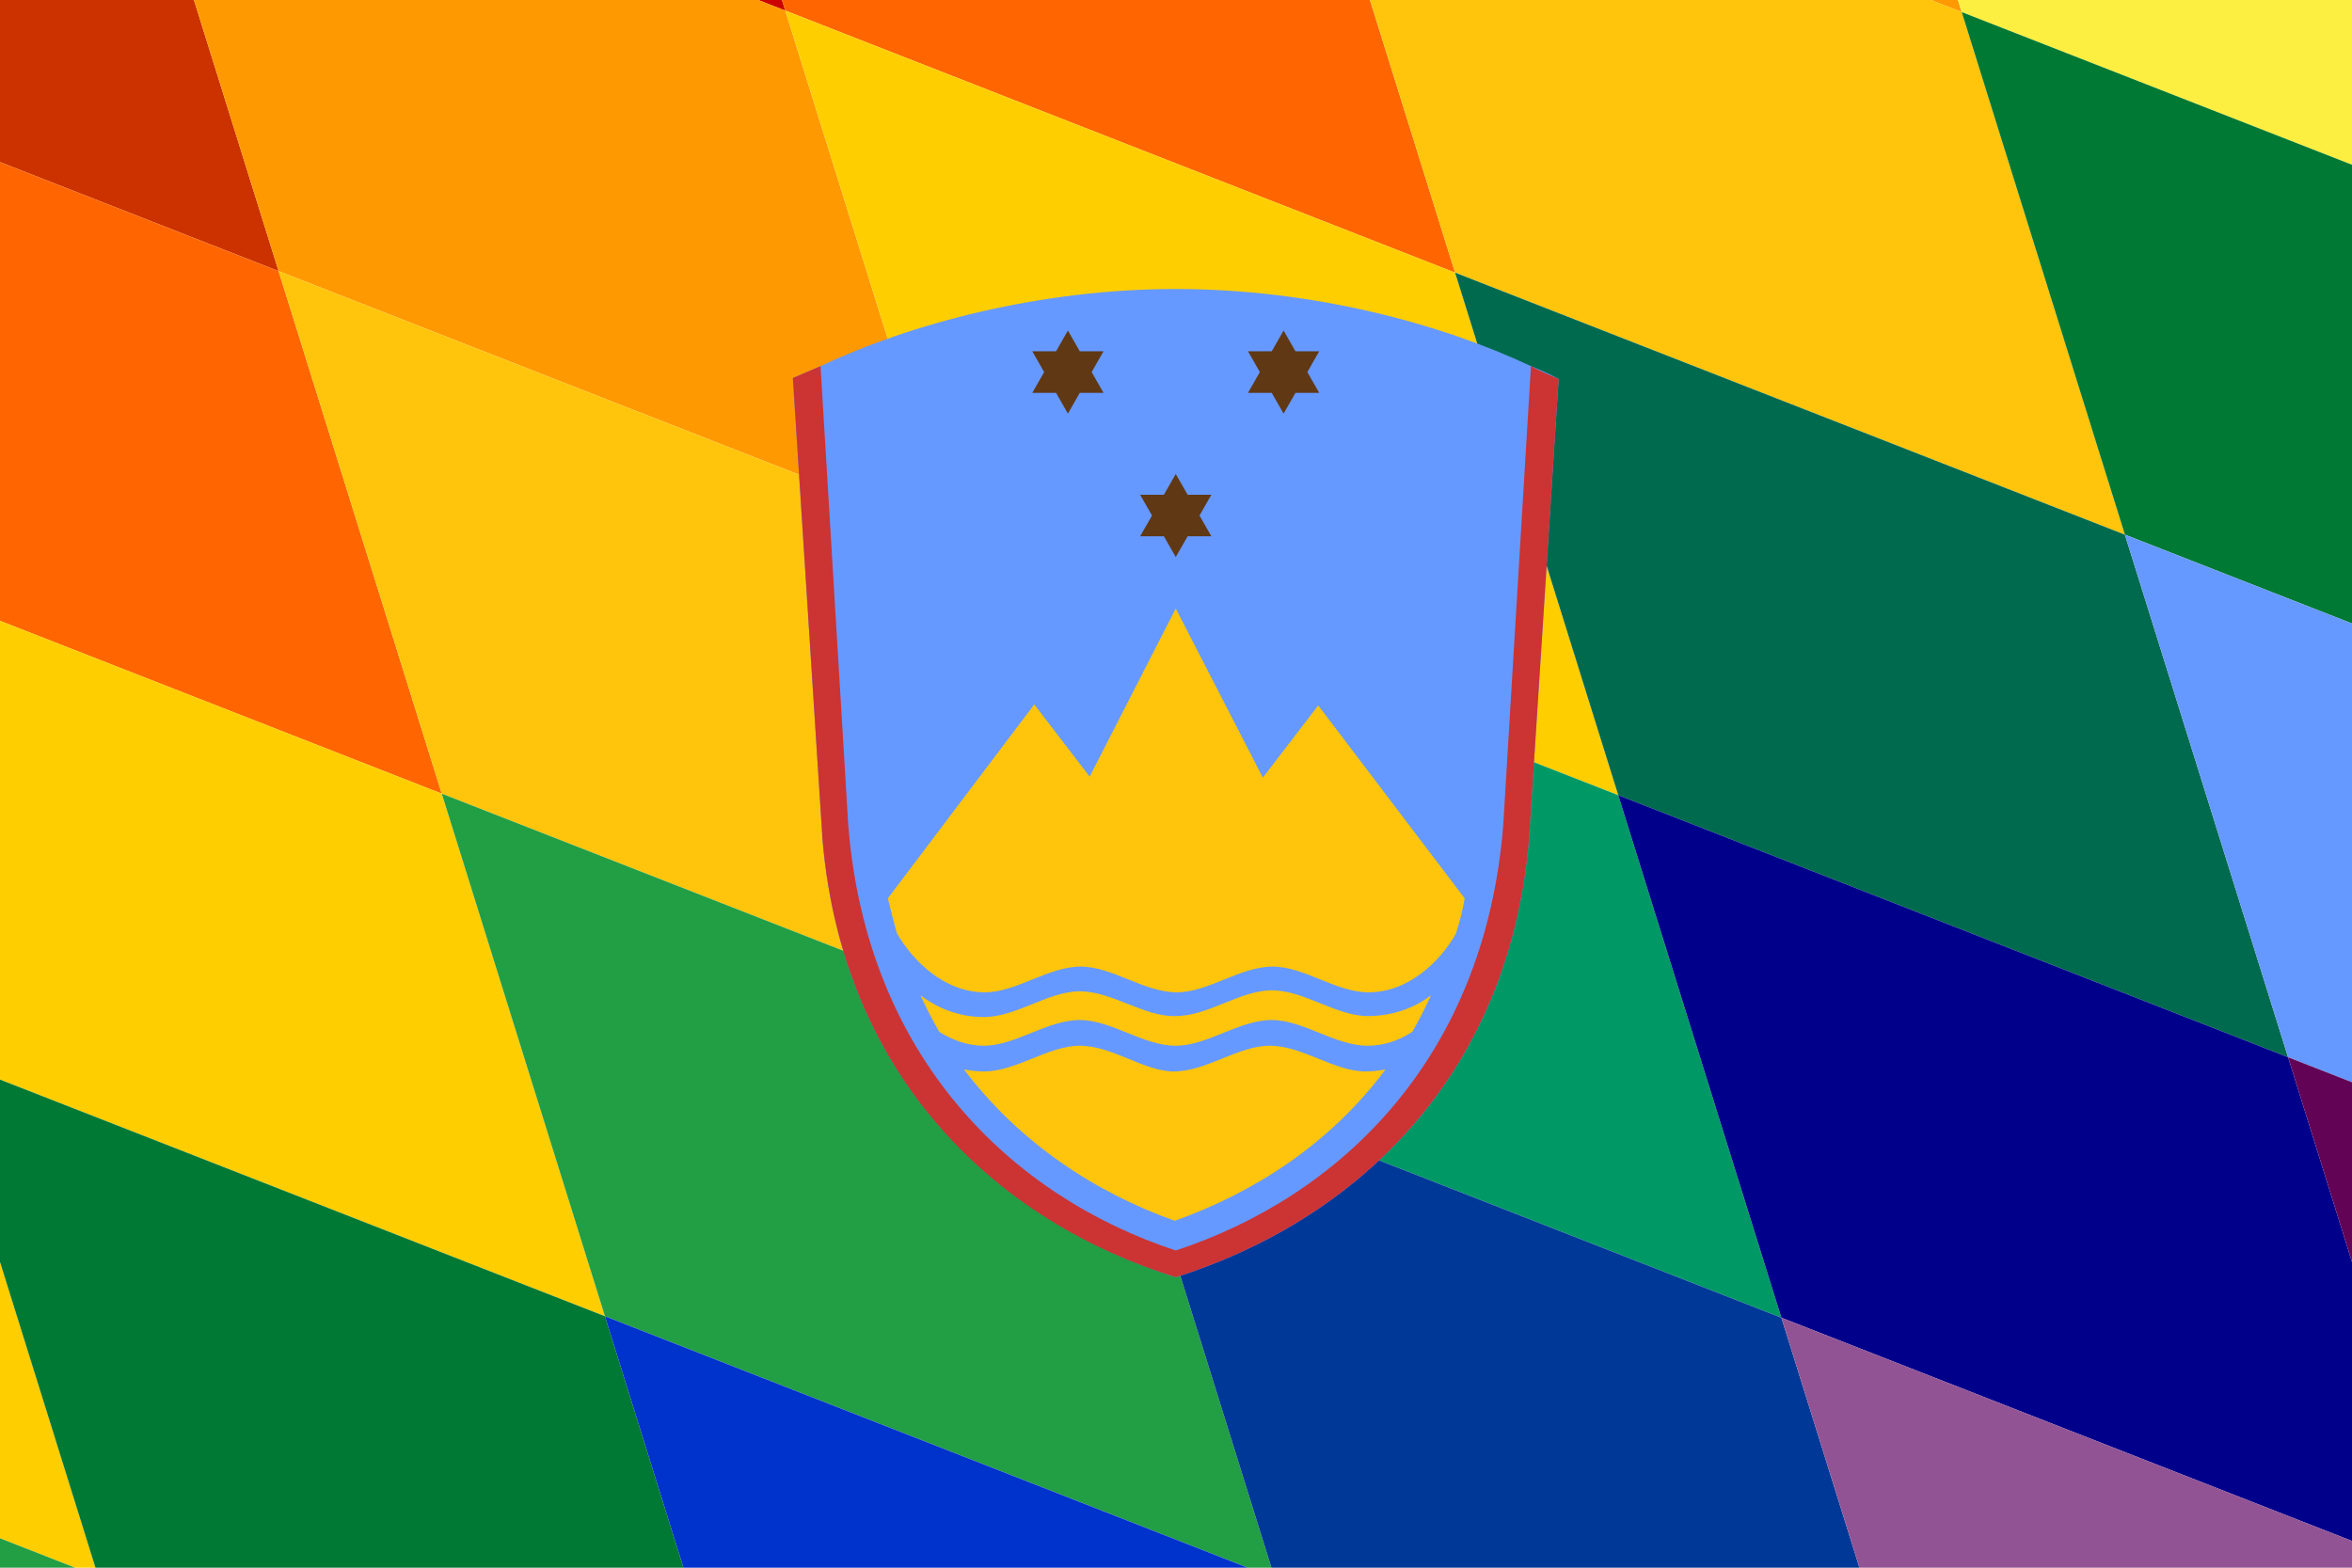<?xml version="1.0" encoding="utf-8" ?>
<svg baseProfile="full" height="100px" version="1.1" width="150px" xmlns="http://www.w3.org/2000/svg" xmlns:ev="http://www.w3.org/2001/xml-events" xmlns:xlink="http://www.w3.org/1999/xlink"><defs><clipPath id="mask0"><rect height="100" width="150" x="0" y="0" /></clipPath></defs><g clip-path="url(#mask0)"><rect fill="#003897" height="33.333" stroke="none" transform="translate(-600 -400) skewX(17.337) skewY(24.024)" width="37.5" x="0.0" y="0.0" /><rect fill="#630356" height="33.333" stroke="none" transform="translate(-600 -400) skewX(17.337) skewY(24.024)" width="37.5" x="0.0" y="33.333" /><rect fill="#935316" height="33.333" stroke="none" transform="translate(-600 -400) skewX(17.337) skewY(24.024)" width="37.5" x="0.0" y="66.667" /><rect fill="#cc3333" height="33.333" stroke="none" transform="translate(-600 -400) skewX(17.337) skewY(24.024)" width="37.5" x="0.0" y="100.0" /><rect fill="#ff6602" height="33.333" stroke="none" transform="translate(-600 -400) skewX(17.337) skewY(24.024)" width="37.5" x="0.0" y="133.333" /><rect fill="#ffce00" height="33.333" stroke="none" transform="translate(-600 -400) skewX(17.337) skewY(24.024)" width="37.5" x="0.0" y="166.667" /><rect fill="#006a4e" height="33.333" stroke="none" transform="translate(-600 -400) skewX(17.337) skewY(24.024)" width="37.5" x="0.0" y="200.0" /><rect fill="#313d83" height="33.333" stroke="none" transform="translate(-600 -400) skewX(17.337) skewY(24.024)" width="37.5" x="0.0" y="233.333" /><rect fill="#630356" height="33.333" stroke="none" transform="translate(-600 -400) skewX(17.337) skewY(24.024)" width="37.5" x="0.0" y="266.667" /><rect fill="#935316" height="33.333" stroke="none" transform="translate(-600 -400) skewX(17.337) skewY(24.024)" width="37.5" x="0.0" y="300.0" /><rect fill="#ff0000" height="33.333" stroke="none" transform="translate(-600 -400) skewX(17.337) skewY(24.024)" width="37.5" x="0.0" y="333.333" /><rect fill="#ff9901" height="33.333" stroke="none" transform="translate(-600 -400) skewX(17.337) skewY(24.024)" width="37.5" x="0.0" y="366.667" /><rect fill="#ffce00" height="33.333" stroke="none" transform="translate(-600 -400) skewX(17.337) skewY(24.024)" width="37.5" x="0.0" y="400.0" /><rect fill="#006a4e" height="33.333" stroke="none" transform="translate(-600 -400) skewX(17.337) skewY(24.024)" width="37.5" x="0.0" y="433.333" /><rect fill="#006699" height="33.333" stroke="none" transform="translate(-600 -400) skewX(17.337) skewY(24.024)" width="37.5" x="0.0" y="466.667" /><rect fill="#925394" height="33.333" stroke="none" transform="translate(-600 -400) skewX(17.337) skewY(24.024)" width="37.5" x="37.5" y="0.0" /><rect fill="#935316" height="33.333" stroke="none" transform="translate(-600 -400) skewX(17.337) skewY(24.024)" width="37.5" x="37.5" y="33.333" /><rect fill="#971e1d" height="33.333" stroke="none" transform="translate(-600 -400) skewX(17.337) skewY(24.024)" width="37.5" x="37.5" y="66.667" /><rect fill="#ff9932" height="33.333" stroke="none" transform="translate(-600 -400) skewX(17.337) skewY(24.024)" width="37.5" x="37.5" y="100.0" /><rect fill="#fec50c" height="33.333" stroke="none" transform="translate(-600 -400) skewX(17.337) skewY(24.024)" width="37.5" x="37.5" y="133.333" /><rect fill="#007e3a" height="33.333" stroke="none" transform="translate(-600 -400) skewX(17.337) skewY(24.024)" width="37.5" x="37.5" y="166.667" /><rect fill="#006699" height="33.333" stroke="none" transform="translate(-600 -400) skewX(17.337) skewY(24.024)" width="37.5" x="37.5" y="200.0" /><rect fill="#630356" height="33.333" stroke="none" transform="translate(-600 -400) skewX(17.337) skewY(24.024)" width="37.5" x="37.5" y="233.333" /><rect fill="#935316" height="33.333" stroke="none" transform="translate(-600 -400) skewX(17.337) skewY(24.024)" width="37.5" x="37.5" y="266.667" /><rect fill="#ff0000" height="33.333" stroke="none" transform="translate(-600 -400) skewX(17.337) skewY(24.024)" width="37.5" x="37.5" y="300.0" /><rect fill="#cc6600" height="33.333" stroke="none" transform="translate(-600 -400) skewX(17.337) skewY(24.024)" width="37.5" x="37.5" y="333.333" /><rect fill="#ffce00" height="33.333" stroke="none" transform="translate(-600 -400) skewX(17.337) skewY(24.024)" width="37.5" x="37.5" y="366.667" /><rect fill="#009966" height="33.333" stroke="none" transform="translate(-600 -400) skewX(17.337) skewY(24.024)" width="37.5" x="37.5" y="400.0" /><rect fill="#00008b" height="33.333" stroke="none" transform="translate(-600 -400) skewX(17.337) skewY(24.024)" width="37.5" x="37.5" y="433.333" /><rect fill="#925394" height="33.333" stroke="none" transform="translate(-600 -400) skewX(17.337) skewY(24.024)" width="37.5" x="37.5" y="466.667" /><rect fill="#784f16" height="33.333" stroke="none" transform="translate(-600 -400) skewX(17.337) skewY(24.024)" width="37.5" x="75.0" y="0.0" /><rect fill="#ff0032" height="33.333" stroke="none" transform="translate(-600 -400) skewX(17.337) skewY(24.024)" width="37.5" x="75.0" y="33.333" /><rect fill="#ff9932" height="33.333" stroke="none" transform="translate(-600 -400) skewX(17.337) skewY(24.024)" width="37.5" x="75.0" y="66.667" /><rect fill="#fcdc04" height="33.333" stroke="none" transform="translate(-600 -400) skewX(17.337) skewY(24.024)" width="37.5" x="75.0" y="100.0" /><rect fill="#009966" height="33.333" stroke="none" transform="translate(-600 -400) skewX(17.337) skewY(24.024)" width="37.5" x="75.0" y="133.333" /><rect fill="#00008b" height="33.333" stroke="none" transform="translate(-600 -400) skewX(17.337) skewY(24.024)" width="37.5" x="75.0" y="166.667" /><rect fill="#925394" height="33.333" stroke="none" transform="translate(-600 -400) skewX(17.337) skewY(24.024)" width="37.5" x="75.0" y="200.0" /><rect fill="#603814" height="33.333" stroke="none" transform="translate(-600 -400) skewX(17.337) skewY(24.024)" width="37.5" x="75.0" y="233.333" /><rect fill="#cc0000" height="33.333" stroke="none" transform="translate(-600 -400) skewX(17.337) skewY(24.024)" width="37.5" x="75.0" y="266.667" /><rect fill="#ff6602" height="33.333" stroke="none" transform="translate(-600 -400) skewX(17.337) skewY(24.024)" width="37.5" x="75.0" y="300.0" /><rect fill="#ffce00" height="33.333" stroke="none" transform="translate(-600 -400) skewX(17.337) skewY(24.024)" width="37.5" x="75.0" y="333.333" /><rect fill="#229e45" height="33.333" stroke="none" transform="translate(-600 -400) skewX(17.337) skewY(24.024)" width="37.5" x="75.0" y="366.667" /><rect fill="#0066cc" height="33.333" stroke="none" transform="translate(-600 -400) skewX(17.337) skewY(24.024)" width="37.5" x="75.0" y="400.0" /><rect fill="#630356" height="33.333" stroke="none" transform="translate(-600 -400) skewX(17.337) skewY(24.024)" width="37.5" x="75.0" y="433.333" /><rect fill="#603814" height="33.333" stroke="none" transform="translate(-600 -400) skewX(17.337) skewY(24.024)" width="37.5" x="75.0" y="466.667" /><rect fill="#993332" height="33.333" stroke="none" transform="translate(-600 -400) skewX(17.337) skewY(24.024)" width="37.5" x="112.5" y="0.0" /><rect fill="#ff9932" height="33.333" stroke="none" transform="translate(-600 -400) skewX(17.337) skewY(24.024)" width="37.5" x="112.5" y="33.333" /><rect fill="#ffce00" height="33.333" stroke="none" transform="translate(-600 -400) skewX(17.337) skewY(24.024)" width="37.5" x="112.5" y="66.667" /><rect fill="#3e9a00" height="33.333" stroke="none" transform="translate(-600 -400) skewX(17.337) skewY(24.024)" width="37.5" x="112.5" y="100.0" /><rect fill="#171796" height="33.333" stroke="none" transform="translate(-600 -400) skewX(17.337) skewY(24.024)" width="37.5" x="112.5" y="133.333" /><rect fill="#760188" height="33.333" stroke="none" transform="translate(-600 -400) skewX(17.337) skewY(24.024)" width="37.5" x="112.5" y="166.667" /><rect fill="#603814" height="33.333" stroke="none" transform="translate(-600 -400) skewX(17.337) skewY(24.024)" width="37.5" x="112.5" y="200.0" /><rect fill="#ff0000" height="33.333" stroke="none" transform="translate(-600 -400) skewX(17.337) skewY(24.024)" width="37.5" x="112.5" y="233.333" /><rect fill="#ff6602" height="33.333" stroke="none" transform="translate(-600 -400) skewX(17.337) skewY(24.024)" width="37.5" x="112.5" y="266.667" /><rect fill="#fec50c" height="33.333" stroke="none" transform="translate(-600 -400) skewX(17.337) skewY(24.024)" width="37.5" x="112.5" y="300.0" /><rect fill="#006a4e" height="33.333" stroke="none" transform="translate(-600 -400) skewX(17.337) skewY(24.024)" width="37.5" x="112.5" y="333.333" /><rect fill="#003897" height="33.333" stroke="none" transform="translate(-600 -400) skewX(17.337) skewY(24.024)" width="37.5" x="112.5" y="366.667" /><rect fill="#925394" height="33.333" stroke="none" transform="translate(-600 -400) skewX(17.337) skewY(24.024)" width="37.5" x="112.5" y="400.0" /><rect fill="#935316" height="33.333" stroke="none" transform="translate(-600 -400) skewX(17.337) skewY(24.024)" width="37.5" x="112.5" y="433.333" /><rect fill="#cc0000" height="33.333" stroke="none" transform="translate(-600 -400) skewX(17.337) skewY(24.024)" width="37.5" x="112.5" y="466.667" /><rect fill="#cc6600" height="33.333" stroke="none" transform="translate(-600 -400) skewX(17.337) skewY(24.024)" width="37.5" x="150.0" y="0.0" /><rect fill="#ffce00" height="33.333" stroke="none" transform="translate(-600 -400) skewX(17.337) skewY(24.024)" width="37.5" x="150.0" y="33.333" /><rect fill="#009966" height="33.333" stroke="none" transform="translate(-600 -400) skewX(17.337) skewY(24.024)" width="37.5" x="150.0" y="66.667" /><rect fill="#6699ff" height="33.333" stroke="none" transform="translate(-600 -400) skewX(17.337) skewY(24.024)" width="37.5" x="150.0" y="100.0" /><rect fill="#925394" height="33.333" stroke="none" transform="translate(-600 -400) skewX(17.337) skewY(24.024)" width="37.5" x="150.0" y="133.333" /><rect fill="#935316" height="33.333" stroke="none" transform="translate(-600 -400) skewX(17.337) skewY(24.024)" width="37.5" x="150.0" y="166.667" /><rect fill="#cc0033" height="33.333" stroke="none" transform="translate(-600 -400) skewX(17.337) skewY(24.024)" width="37.5" x="150.0" y="200.0" /><rect fill="#ff9901" height="33.333" stroke="none" transform="translate(-600 -400) skewX(17.337) skewY(24.024)" width="37.5" x="150.0" y="233.333" /><rect fill="#ffce00" height="33.333" stroke="none" transform="translate(-600 -400) skewX(17.337) skewY(24.024)" width="37.5" x="150.0" y="266.667" /><rect fill="#009966" height="33.333" stroke="none" transform="translate(-600 -400) skewX(17.337) skewY(24.024)" width="37.5" x="150.0" y="300.0" /><rect fill="#0032cc" height="33.333" stroke="none" transform="translate(-600 -400) skewX(17.337) skewY(24.024)" width="37.5" x="150.0" y="333.333" /><rect fill="#630356" height="33.333" stroke="none" transform="translate(-600 -400) skewX(17.337) skewY(24.024)" width="37.5" x="150.0" y="366.667" /><rect fill="#935316" height="33.333" stroke="none" transform="translate(-600 -400) skewX(17.337) skewY(24.024)" width="37.5" x="150.0" y="400.0" /><rect fill="#cc0000" height="33.333" stroke="none" transform="translate(-600 -400) skewX(17.337) skewY(24.024)" width="37.5" x="150.0" y="433.333" /><rect fill="#cc6600" height="33.333" stroke="none" transform="translate(-600 -400) skewX(17.337) skewY(24.024)" width="37.5" x="150.0" y="466.667" /><rect fill="#fcdc04" height="33.333" stroke="none" transform="translate(-600 -400) skewX(17.337) skewY(24.024)" width="37.5" x="187.5" y="0.0" /><rect fill="#3e9a00" height="33.333" stroke="none" transform="translate(-600 -400) skewX(17.337) skewY(24.024)" width="37.5" x="187.5" y="33.333" /><rect fill="#003897" height="33.333" stroke="none" transform="translate(-600 -400) skewX(17.337) skewY(24.024)" width="37.5" x="187.5" y="66.667" /><rect fill="#760188" height="33.333" stroke="none" transform="translate(-600 -400) skewX(17.337) skewY(24.024)" width="37.5" x="187.5" y="100.0" /><rect fill="#935316" height="33.333" stroke="none" transform="translate(-600 -400) skewX(17.337) skewY(24.024)" width="37.5" x="187.5" y="133.333" /><rect fill="#ff0000" height="33.333" stroke="none" transform="translate(-600 -400) skewX(17.337) skewY(24.024)" width="37.5" x="187.5" y="166.667" /><rect fill="#cc6600" height="33.333" stroke="none" transform="translate(-600 -400) skewX(17.337) skewY(24.024)" width="37.5" x="187.5" y="200.0" /><rect fill="#fdef42" height="33.333" stroke="none" transform="translate(-600 -400) skewX(17.337) skewY(24.024)" width="37.5" x="187.5" y="233.333" /><rect fill="#006a4e" height="33.333" stroke="none" transform="translate(-600 -400) skewX(17.337) skewY(24.024)" width="37.5" x="187.5" y="266.667" /><rect fill="#3366cc" height="33.333" stroke="none" transform="translate(-600 -400) skewX(17.337) skewY(24.024)" width="37.5" x="187.5" y="300.0" /><rect fill="#6f1aa5" height="33.333" stroke="none" transform="translate(-600 -400) skewX(17.337) skewY(24.024)" width="37.5" x="187.5" y="333.333" /><rect fill="#935316" height="33.333" stroke="none" transform="translate(-600 -400) skewX(17.337) skewY(24.024)" width="37.5" x="187.5" y="366.667" /><rect fill="#993332" height="33.333" stroke="none" transform="translate(-600 -400) skewX(17.337) skewY(24.024)" width="37.5" x="187.5" y="400.0" /><rect fill="#ff9901" height="33.333" stroke="none" transform="translate(-600 -400) skewX(17.337) skewY(24.024)" width="37.5" x="187.5" y="433.333" /><rect fill="#ffce00" height="33.333" stroke="none" transform="translate(-600 -400) skewX(17.337) skewY(24.024)" width="37.5" x="187.5" y="466.667" /><rect fill="#009966" height="33.333" stroke="none" transform="translate(-600 -400) skewX(17.337) skewY(24.024)" width="37.5" x="225.0" y="0.0" /><rect fill="#171796" height="33.333" stroke="none" transform="translate(-600 -400) skewX(17.337) skewY(24.024)" width="37.5" x="225.0" y="33.333" /><rect fill="#630356" height="33.333" stroke="none" transform="translate(-600 -400) skewX(17.337) skewY(24.024)" width="37.5" x="225.0" y="66.667" /><rect fill="#935316" height="33.333" stroke="none" transform="translate(-600 -400) skewX(17.337) skewY(24.024)" width="37.5" x="225.0" y="100.0" /><rect fill="#cc3200" height="33.333" stroke="none" transform="translate(-600 -400) skewX(17.337) skewY(24.024)" width="37.5" x="225.0" y="133.333" /><rect fill="#ff9901" height="33.333" stroke="none" transform="translate(-600 -400) skewX(17.337) skewY(24.024)" width="37.5" x="225.0" y="166.667" /><rect fill="#ffce00" height="33.333" stroke="none" transform="translate(-600 -400) skewX(17.337) skewY(24.024)" width="37.5" x="225.0" y="200.0" /><rect fill="#009966" height="33.333" stroke="none" transform="translate(-600 -400) skewX(17.337) skewY(24.024)" width="37.5" x="225.0" y="233.333" /><rect fill="#0039a6" height="33.333" stroke="none" transform="translate(-600 -400) skewX(17.337) skewY(24.024)" width="37.5" x="225.0" y="266.667" /><rect fill="#6f1aa5" height="33.333" stroke="none" transform="translate(-600 -400) skewX(17.337) skewY(24.024)" width="37.5" x="225.0" y="300.0" /><rect fill="#935316" height="33.333" stroke="none" transform="translate(-600 -400) skewX(17.337) skewY(24.024)" width="37.5" x="225.0" y="333.333" /><rect fill="#CB001E" height="33.333" stroke="none" transform="translate(-600 -400) skewX(17.337) skewY(24.024)" width="37.5" x="225.0" y="366.667" /><rect fill="#ff6602" height="33.333" stroke="none" transform="translate(-600 -400) skewX(17.337) skewY(24.024)" width="37.5" x="225.0" y="400.0" /><rect fill="#fcdc04" height="33.333" stroke="none" transform="translate(-600 -400) skewX(17.337) skewY(24.024)" width="37.5" x="225.0" y="433.333" /><rect fill="#007934" height="33.333" stroke="none" transform="translate(-600 -400) skewX(17.337) skewY(24.024)" width="37.5" x="225.0" y="466.667" /><rect fill="#171796" height="33.333" stroke="none" transform="translate(-600 -400) skewX(17.337) skewY(24.024)" width="37.5" x="262.5" y="0.0" /><rect fill="#630356" height="33.333" stroke="none" transform="translate(-600 -400) skewX(17.337) skewY(24.024)" width="37.5" x="262.5" y="33.333" /><rect fill="#603814" height="33.333" stroke="none" transform="translate(-600 -400) skewX(17.337) skewY(24.024)" width="37.5" x="262.5" y="66.667" /><rect fill="#CB001E" height="33.333" stroke="none" transform="translate(-600 -400) skewX(17.337) skewY(24.024)" width="37.5" x="262.5" y="100.0" /><rect fill="#ff9932" height="33.333" stroke="none" transform="translate(-600 -400) skewX(17.337) skewY(24.024)" width="37.5" x="262.5" y="133.333" /><rect fill="#ffce00" height="33.333" stroke="none" transform="translate(-600 -400) skewX(17.337) skewY(24.024)" width="37.5" x="262.5" y="166.667" /><rect fill="#339933" height="33.333" stroke="none" transform="translate(-600 -400) skewX(17.337) skewY(24.024)" width="37.5" x="262.5" y="200.0" /><rect fill="#68bfe5" height="33.333" stroke="none" transform="translate(-600 -400) skewX(17.337) skewY(24.024)" width="37.5" x="262.5" y="233.333" /><rect fill="#6f1aa5" height="33.333" stroke="none" transform="translate(-600 -400) skewX(17.337) skewY(24.024)" width="37.5" x="262.5" y="266.667" /><rect fill="#603814" height="33.333" stroke="none" transform="translate(-600 -400) skewX(17.337) skewY(24.024)" width="37.5" x="262.5" y="300.0" /><rect fill="#ff0032" height="33.333" stroke="none" transform="translate(-600 -400) skewX(17.337) skewY(24.024)" width="37.5" x="262.5" y="333.333" /><rect fill="#ff9932" height="33.333" stroke="none" transform="translate(-600 -400) skewX(17.337) skewY(24.024)" width="37.5" x="262.5" y="366.667" /><rect fill="#ffce00" height="33.333" stroke="none" transform="translate(-600 -400) skewX(17.337) skewY(24.024)" width="37.5" x="262.5" y="400.0" /><rect fill="#009966" height="33.333" stroke="none" transform="translate(-600 -400) skewX(17.337) skewY(24.024)" width="37.5" x="262.5" y="433.333" /><rect fill="#0066cc" height="33.333" stroke="none" transform="translate(-600 -400) skewX(17.337) skewY(24.024)" width="37.5" x="262.5" y="466.667" /><rect fill="#6f1aa5" height="33.333" stroke="none" transform="translate(-600 -400) skewX(17.337) skewY(24.024)" width="37.5" x="300.0" y="0.0" /><rect fill="#603814" height="33.333" stroke="none" transform="translate(-600 -400) skewX(17.337) skewY(24.024)" width="37.5" x="300.0" y="33.333" /><rect fill="#cc3200" height="33.333" stroke="none" transform="translate(-600 -400) skewX(17.337) skewY(24.024)" width="37.5" x="300.0" y="66.667" /><rect fill="#ff9932" height="33.333" stroke="none" transform="translate(-600 -400) skewX(17.337) skewY(24.024)" width="37.5" x="300.0" y="100.0" /><rect fill="#ffce00" height="33.333" stroke="none" transform="translate(-600 -400) skewX(17.337) skewY(24.024)" width="37.5" x="300.0" y="133.333" /><rect fill="#336633" height="33.333" stroke="none" transform="translate(-600 -400) skewX(17.337) skewY(24.024)" width="37.5" x="300.0" y="166.667" /><rect fill="#0099cc" height="33.333" stroke="none" transform="translate(-600 -400) skewX(17.337) skewY(24.024)" width="37.5" x="300.0" y="200.0" /><rect fill="#630356" height="33.333" stroke="none" transform="translate(-600 -400) skewX(17.337) skewY(24.024)" width="37.5" x="300.0" y="233.333" /><rect fill="#603814" height="33.333" stroke="none" transform="translate(-600 -400) skewX(17.337) skewY(24.024)" width="37.5" x="300.0" y="266.667" /><rect fill="#cc0033" height="33.333" stroke="none" transform="translate(-600 -400) skewX(17.337) skewY(24.024)" width="37.5" x="300.0" y="300.0" /><rect fill="#ff6602" height="33.333" stroke="none" transform="translate(-600 -400) skewX(17.337) skewY(24.024)" width="37.5" x="300.0" y="333.333" /><rect fill="#ffce00" height="33.333" stroke="none" transform="translate(-600 -400) skewX(17.337) skewY(24.024)" width="37.5" x="300.0" y="366.667" /><rect fill="#006a4e" height="33.333" stroke="none" transform="translate(-600 -400) skewX(17.337) skewY(24.024)" width="37.5" x="300.0" y="400.0" /><rect fill="#0066cc" height="33.333" stroke="none" transform="translate(-600 -400) skewX(17.337) skewY(24.024)" width="37.5" x="300.0" y="433.333" /><rect fill="#760188" height="33.333" stroke="none" transform="translate(-600 -400) skewX(17.337) skewY(24.024)" width="37.5" x="300.0" y="466.667" /><rect fill="#603814" height="33.333" stroke="none" transform="translate(-600 -400) skewX(17.337) skewY(24.024)" width="37.5" x="337.5" y="0.0" /><rect fill="#cc3333" height="33.333" stroke="none" transform="translate(-600 -400) skewX(17.337) skewY(24.024)" width="37.5" x="337.5" y="33.333" /><rect fill="#cc6600" height="33.333" stroke="none" transform="translate(-600 -400) skewX(17.337) skewY(24.024)" width="37.5" x="337.5" y="66.667" /><rect fill="#fec50c" height="33.333" stroke="none" transform="translate(-600 -400) skewX(17.337) skewY(24.024)" width="37.5" x="337.5" y="100.0" /><rect fill="#336633" height="33.333" stroke="none" transform="translate(-600 -400) skewX(17.337) skewY(24.024)" width="37.5" x="337.5" y="133.333" /><rect fill="#0099cc" height="33.333" stroke="none" transform="translate(-600 -400) skewX(17.337) skewY(24.024)" width="37.5" x="337.5" y="166.667" /><rect fill="#760188" height="33.333" stroke="none" transform="translate(-600 -400) skewX(17.337) skewY(24.024)" width="37.5" x="337.5" y="200.0" /><rect fill="#784f16" height="33.333" stroke="none" transform="translate(-600 -400) skewX(17.337) skewY(24.024)" width="37.5" x="337.5" y="233.333" /><rect fill="#ff0000" height="33.333" stroke="none" transform="translate(-600 -400) skewX(17.337) skewY(24.024)" width="37.5" x="337.5" y="266.667" /><rect fill="#ff9932" height="33.333" stroke="none" transform="translate(-600 -400) skewX(17.337) skewY(24.024)" width="37.5" x="337.5" y="300.0" /><rect fill="#ffce00" height="33.333" stroke="none" transform="translate(-600 -400) skewX(17.337) skewY(24.024)" width="37.5" x="337.5" y="333.333" /><rect fill="#007934" height="33.333" stroke="none" transform="translate(-600 -400) skewX(17.337) skewY(24.024)" width="37.5" x="337.5" y="366.667" /><rect fill="#0032cc" height="33.333" stroke="none" transform="translate(-600 -400) skewX(17.337) skewY(24.024)" width="37.5" x="337.5" y="400.0" /><rect fill="#6f1aa5" height="33.333" stroke="none" transform="translate(-600 -400) skewX(17.337) skewY(24.024)" width="37.5" x="337.5" y="433.333" /><rect fill="#784f16" height="33.333" stroke="none" transform="translate(-600 -400) skewX(17.337) skewY(24.024)" width="37.5" x="337.5" y="466.667" /><rect fill="#cc3333" height="33.333" stroke="none" transform="translate(-600 -400) skewX(17.337) skewY(24.024)" width="37.5" x="375.0" y="0.0" /><rect fill="#cc6600" height="33.333" stroke="none" transform="translate(-600 -400) skewX(17.337) skewY(24.024)" width="37.5" x="375.0" y="33.333" /><rect fill="#ffce00" height="33.333" stroke="none" transform="translate(-600 -400) skewX(17.337) skewY(24.024)" width="37.5" x="375.0" y="66.667" /><rect fill="#229e45" height="33.333" stroke="none" transform="translate(-600 -400) skewX(17.337) skewY(24.024)" width="37.5" x="375.0" y="100.0" /><rect fill="#003265" height="33.333" stroke="none" transform="translate(-600 -400) skewX(17.337) skewY(24.024)" width="37.5" x="375.0" y="133.333" /><rect fill="#925394" height="33.333" stroke="none" transform="translate(-600 -400) skewX(17.337) skewY(24.024)" width="37.5" x="375.0" y="166.667" /><rect fill="#935316" height="33.333" stroke="none" transform="translate(-600 -400) skewX(17.337) skewY(24.024)" width="37.5" x="375.0" y="200.0" /><rect fill="#cc0033" height="33.333" stroke="none" transform="translate(-600 -400) skewX(17.337) skewY(24.024)" width="37.5" x="375.0" y="233.333" /><rect fill="#cc6600" height="33.333" stroke="none" transform="translate(-600 -400) skewX(17.337) skewY(24.024)" width="37.5" x="375.0" y="266.667" /><rect fill="#fec50c" height="33.333" stroke="none" transform="translate(-600 -400) skewX(17.337) skewY(24.024)" width="37.5" x="375.0" y="300.0" /><rect fill="#007934" height="33.333" stroke="none" transform="translate(-600 -400) skewX(17.337) skewY(24.024)" width="37.5" x="375.0" y="333.333" /><rect fill="#0032cc" height="33.333" stroke="none" transform="translate(-600 -400) skewX(17.337) skewY(24.024)" width="37.5" x="375.0" y="366.667" /><rect fill="#6f1aa5" height="33.333" stroke="none" transform="translate(-600 -400) skewX(17.337) skewY(24.024)" width="37.5" x="375.0" y="400.0" /><rect fill="#935316" height="33.333" stroke="none" transform="translate(-600 -400) skewX(17.337) skewY(24.024)" width="37.5" x="375.0" y="433.333" /><rect fill="#cc0000" height="33.333" stroke="none" transform="translate(-600 -400) skewX(17.337) skewY(24.024)" width="37.5" x="375.0" y="466.667" /><rect fill="#cc6600" height="33.333" stroke="none" transform="translate(-600 -400) skewX(17.337) skewY(24.024)" width="37.5" x="412.5" y="0.0" /><rect fill="#fdef42" height="33.333" stroke="none" transform="translate(-600 -400) skewX(17.337) skewY(24.024)" width="37.5" x="412.5" y="33.333" /><rect fill="#006a4e" height="33.333" stroke="none" transform="translate(-600 -400) skewX(17.337) skewY(24.024)" width="37.5" x="412.5" y="66.667" /><rect fill="#005da4" height="33.333" stroke="none" transform="translate(-600 -400) skewX(17.337) skewY(24.024)" width="37.5" x="412.5" y="100.0" /><rect fill="#6f1aa5" height="33.333" stroke="none" transform="translate(-600 -400) skewX(17.337) skewY(24.024)" width="37.5" x="412.5" y="133.333" /><rect fill="#784f16" height="33.333" stroke="none" transform="translate(-600 -400) skewX(17.337) skewY(24.024)" width="37.5" x="412.5" y="166.667" /><rect fill="#ff0032" height="33.333" stroke="none" transform="translate(-600 -400) skewX(17.337) skewY(24.024)" width="37.5" x="412.5" y="200.0" /><rect fill="#ff9932" height="33.333" stroke="none" transform="translate(-600 -400) skewX(17.337) skewY(24.024)" width="37.5" x="412.5" y="233.333" /><rect fill="#ffce00" height="33.333" stroke="none" transform="translate(-600 -400) skewX(17.337) skewY(24.024)" width="37.5" x="412.5" y="266.667" /><rect fill="#229e45" height="33.333" stroke="none" transform="translate(-600 -400) skewX(17.337) skewY(24.024)" width="37.5" x="412.5" y="300.0" /><rect fill="#003897" height="33.333" stroke="none" transform="translate(-600 -400) skewX(17.337) skewY(24.024)" width="37.5" x="412.5" y="333.333" /><rect fill="#760188" height="33.333" stroke="none" transform="translate(-600 -400) skewX(17.337) skewY(24.024)" width="37.5" x="412.5" y="366.667" /><rect fill="#784f16" height="33.333" stroke="none" transform="translate(-600 -400) skewX(17.337) skewY(24.024)" width="37.5" x="412.5" y="400.0" /><rect fill="#993332" height="33.333" stroke="none" transform="translate(-600 -400) skewX(17.337) skewY(24.024)" width="37.5" x="412.5" y="433.333" /><rect fill="#ff9932" height="33.333" stroke="none" transform="translate(-600 -400) skewX(17.337) skewY(24.024)" width="37.5" x="412.5" y="466.667" /><rect fill="#ffce00" height="33.333" stroke="none" transform="translate(-600 -400) skewX(17.337) skewY(24.024)" width="37.5" x="450.0" y="0.0" /><rect fill="#007934" height="33.333" stroke="none" transform="translate(-600 -400) skewX(17.337) skewY(24.024)" width="37.5" x="450.0" y="33.333" /><rect fill="#6699ff" height="33.333" stroke="none" transform="translate(-600 -400) skewX(17.337) skewY(24.024)" width="37.5" x="450.0" y="66.667" /><rect fill="#6f1aa5" height="33.333" stroke="none" transform="translate(-600 -400) skewX(17.337) skewY(24.024)" width="37.5" x="450.0" y="100.0" /><rect fill="#935316" height="33.333" stroke="none" transform="translate(-600 -400) skewX(17.337) skewY(24.024)" width="37.5" x="450.0" y="133.333" /><rect fill="#cc3200" height="33.333" stroke="none" transform="translate(-600 -400) skewX(17.337) skewY(24.024)" width="37.5" x="450.0" y="166.667" /><rect fill="#ff6602" height="33.333" stroke="none" transform="translate(-600 -400) skewX(17.337) skewY(24.024)" width="37.5" x="450.0" y="200.0" /><rect fill="#ffce00" height="33.333" stroke="none" transform="translate(-600 -400) skewX(17.337) skewY(24.024)" width="37.5" x="450.0" y="233.333" /><rect fill="#007934" height="33.333" stroke="none" transform="translate(-600 -400) skewX(17.337) skewY(24.024)" width="37.5" x="450.0" y="266.667" /><rect fill="#6699ff" height="33.333" stroke="none" transform="translate(-600 -400) skewX(17.337) skewY(24.024)" width="37.5" x="450.0" y="300.0" /><rect fill="#760188" height="33.333" stroke="none" transform="translate(-600 -400) skewX(17.337) skewY(24.024)" width="37.5" x="450.0" y="333.333" /><rect fill="#935316" height="33.333" stroke="none" transform="translate(-600 -400) skewX(17.337) skewY(24.024)" width="37.5" x="450.0" y="366.667" /><rect fill="#cc3200" height="33.333" stroke="none" transform="translate(-600 -400) skewX(17.337) skewY(24.024)" width="37.5" x="450.0" y="400.0" /><rect fill="#ff9932" height="33.333" stroke="none" transform="translate(-600 -400) skewX(17.337) skewY(24.024)" width="37.5" x="450.0" y="433.333" /><rect fill="#fdef42" height="33.333" stroke="none" transform="translate(-600 -400) skewX(17.337) skewY(24.024)" width="37.5" x="450.0" y="466.667" /><rect fill="#14b53a" height="33.333" stroke="none" transform="translate(-600 -400) skewX(17.337) skewY(24.024)" width="37.5" x="487.5" y="0.0" /><rect fill="#6699ff" height="33.333" stroke="none" transform="translate(-600 -400) skewX(17.337) skewY(24.024)" width="37.5" x="487.5" y="33.333" /><rect fill="#760188" height="33.333" stroke="none" transform="translate(-600 -400) skewX(17.337) skewY(24.024)" width="37.5" x="487.5" y="66.667" /><rect fill="#935316" height="33.333" stroke="none" transform="translate(-600 -400) skewX(17.337) skewY(24.024)" width="37.5" x="487.5" y="100.0" /><rect fill="#cc0000" height="33.333" stroke="none" transform="translate(-600 -400) skewX(17.337) skewY(24.024)" width="37.5" x="487.5" y="133.333" /><rect fill="#ff9901" height="33.333" stroke="none" transform="translate(-600 -400) skewX(17.337) skewY(24.024)" width="37.5" x="487.5" y="166.667" /><rect fill="#fec50c" height="33.333" stroke="none" transform="translate(-600 -400) skewX(17.337) skewY(24.024)" width="37.5" x="487.5" y="200.0" /><rect fill="#229e45" height="33.333" stroke="none" transform="translate(-600 -400) skewX(17.337) skewY(24.024)" width="37.5" x="487.5" y="233.333" /><rect fill="#0032cc" height="33.333" stroke="none" transform="translate(-600 -400) skewX(17.337) skewY(24.024)" width="37.5" x="487.5" y="266.667" /><rect fill="#630356" height="33.333" stroke="none" transform="translate(-600 -400) skewX(17.337) skewY(24.024)" width="37.5" x="487.5" y="300.0" /><rect fill="#935316" height="33.333" stroke="none" transform="translate(-600 -400) skewX(17.337) skewY(24.024)" width="37.5" x="487.5" y="333.333" /><rect fill="#cc0000" height="33.333" stroke="none" transform="translate(-600 -400) skewX(17.337) skewY(24.024)" width="37.5" x="487.5" y="366.667" /><rect fill="#ff9932" height="33.333" stroke="none" transform="translate(-600 -400) skewX(17.337) skewY(24.024)" width="37.5" x="487.5" y="400.0" /><rect fill="#ffce00" height="33.333" stroke="none" transform="translate(-600 -400) skewX(17.337) skewY(24.024)" width="37.5" x="487.5" y="433.333" /><rect fill="#006a4e" height="33.333" stroke="none" transform="translate(-600 -400) skewX(17.337) skewY(24.024)" width="37.5" x="487.5" y="466.667" /><rect fill="#0099cc" height="33.333" stroke="none" transform="translate(-600 -400) skewX(17.337) skewY(24.024)" width="37.5" x="525.0" y="0.0" /><rect fill="#760188" height="33.333" stroke="none" transform="translate(-600 -400) skewX(17.337) skewY(24.024)" width="37.5" x="525.0" y="33.333" /><rect fill="#603814" height="33.333" stroke="none" transform="translate(-600 -400) skewX(17.337) skewY(24.024)" width="37.5" x="525.0" y="66.667" /><rect fill="#CB001E" height="33.333" stroke="none" transform="translate(-600 -400) skewX(17.337) skewY(24.024)" width="37.5" x="525.0" y="100.0" /><rect fill="#ff6602" height="33.333" stroke="none" transform="translate(-600 -400) skewX(17.337) skewY(24.024)" width="37.5" x="525.0" y="133.333" /><rect fill="#ffce00" height="33.333" stroke="none" transform="translate(-600 -400) skewX(17.337) skewY(24.024)" width="37.5" x="525.0" y="166.667" /><rect fill="#009966" height="33.333" stroke="none" transform="translate(-600 -400) skewX(17.337) skewY(24.024)" width="37.5" x="525.0" y="200.0" /><rect fill="#003897" height="33.333" stroke="none" transform="translate(-600 -400) skewX(17.337) skewY(24.024)" width="37.5" x="525.0" y="233.333" /><rect fill="#630356" height="33.333" stroke="none" transform="translate(-600 -400) skewX(17.337) skewY(24.024)" width="37.5" x="525.0" y="266.667" /><rect fill="#603814" height="33.333" stroke="none" transform="translate(-600 -400) skewX(17.337) skewY(24.024)" width="37.5" x="525.0" y="300.0" /><rect fill="#cc0033" height="33.333" stroke="none" transform="translate(-600 -400) skewX(17.337) skewY(24.024)" width="37.5" x="525.0" y="333.333" /><rect fill="#cc6600" height="33.333" stroke="none" transform="translate(-600 -400) skewX(17.337) skewY(24.024)" width="37.5" x="525.0" y="366.667" /><rect fill="#fec50c" height="33.333" stroke="none" transform="translate(-600 -400) skewX(17.337) skewY(24.024)" width="37.5" x="525.0" y="400.0" /><rect fill="#007934" height="33.333" stroke="none" transform="translate(-600 -400) skewX(17.337) skewY(24.024)" width="37.5" x="525.0" y="433.333" /><rect fill="#003897" height="33.333" stroke="none" transform="translate(-600 -400) skewX(17.337) skewY(24.024)" width="37.5" x="525.0" y="466.667" /><rect fill="#6f1aa5" height="33.333" stroke="none" transform="translate(-600 -400) skewX(17.337) skewY(24.024)" width="37.5" x="562.5" y="0.0" /><rect fill="#603814" height="33.333" stroke="none" transform="translate(-600 -400) skewX(17.337) skewY(24.024)" width="37.5" x="562.5" y="33.333" /><rect fill="#cc3200" height="33.333" stroke="none" transform="translate(-600 -400) skewX(17.337) skewY(24.024)" width="37.5" x="562.5" y="66.667" /><rect fill="#ff9901" height="33.333" stroke="none" transform="translate(-600 -400) skewX(17.337) skewY(24.024)" width="37.5" x="562.5" y="100.0" /><rect fill="#fec50c" height="33.333" stroke="none" transform="translate(-600 -400) skewX(17.337) skewY(24.024)" width="37.5" x="562.5" y="133.333" /><rect fill="#006a4e" height="33.333" stroke="none" transform="translate(-600 -400) skewX(17.337) skewY(24.024)" width="37.5" x="562.5" y="166.667" /><rect fill="#00008b" height="33.333" stroke="none" transform="translate(-600 -400) skewX(17.337) skewY(24.024)" width="37.5" x="562.5" y="200.0" /><rect fill="#925394" height="33.333" stroke="none" transform="translate(-600 -400) skewX(17.337) skewY(24.024)" width="37.5" x="562.5" y="233.333" /><rect fill="#603814" height="33.333" stroke="none" transform="translate(-600 -400) skewX(17.337) skewY(24.024)" width="37.5" x="562.5" y="266.667" /><rect fill="#cc0000" height="33.333" stroke="none" transform="translate(-600 -400) skewX(17.337) skewY(24.024)" width="37.5" x="562.5" y="300.0" /><rect fill="#cc6600" height="33.333" stroke="none" transform="translate(-600 -400) skewX(17.337) skewY(24.024)" width="37.5" x="562.5" y="333.333" /><rect fill="#fcdc04" height="33.333" stroke="none" transform="translate(-600 -400) skewX(17.337) skewY(24.024)" width="37.5" x="562.5" y="366.667" /><rect fill="#339933" height="33.333" stroke="none" transform="translate(-600 -400) skewX(17.337) skewY(24.024)" width="37.5" x="562.5" y="400.0" /><rect fill="#221e88" height="33.333" stroke="none" transform="translate(-600 -400) skewX(17.337) skewY(24.024)" width="37.5" x="562.5" y="433.333" /><rect fill="#925394" height="33.333" stroke="none" transform="translate(-600 -400) skewX(17.337) skewY(24.024)" width="37.5" x="562.5" y="466.667" /><rect fill="#935316" height="33.333" stroke="none" transform="translate(-600 -400) skewX(17.337) skewY(24.024)" width="37.5" x="600.0" y="0.0" /><rect fill="#ff0032" height="33.333" stroke="none" transform="translate(-600 -400) skewX(17.337) skewY(24.024)" width="37.5" x="600.0" y="33.333" /><rect fill="#ff9932" height="33.333" stroke="none" transform="translate(-600 -400) skewX(17.337) skewY(24.024)" width="37.5" x="600.0" y="66.667" /><rect fill="#fdef42" height="33.333" stroke="none" transform="translate(-600 -400) skewX(17.337) skewY(24.024)" width="37.5" x="600.0" y="100.0" /><rect fill="#007934" height="33.333" stroke="none" transform="translate(-600 -400) skewX(17.337) skewY(24.024)" width="37.5" x="600.0" y="133.333" /><rect fill="#6699ff" height="33.333" stroke="none" transform="translate(-600 -400) skewX(17.337) skewY(24.024)" width="37.5" x="600.0" y="166.667" /><rect fill="#630356" height="33.333" stroke="none" transform="translate(-600 -400) skewX(17.337) skewY(24.024)" width="37.5" x="600.0" y="200.0" /><rect fill="#603814" height="33.333" stroke="none" transform="translate(-600 -400) skewX(17.337) skewY(24.024)" width="37.5" x="600.0" y="233.333" /><rect fill="#CB001E" height="33.333" stroke="none" transform="translate(-600 -400) skewX(17.337) skewY(24.024)" width="37.5" x="600.0" y="266.667" /><rect fill="#cc6600" height="33.333" stroke="none" transform="translate(-600 -400) skewX(17.337) skewY(24.024)" width="37.5" x="600.0" y="300.0" /><rect fill="#fcdc04" height="33.333" stroke="none" transform="translate(-600 -400) skewX(17.337) skewY(24.024)" width="37.5" x="600.0" y="333.333" /><rect fill="#336633" height="33.333" stroke="none" transform="translate(-600 -400) skewX(17.337) skewY(24.024)" width="37.5" x="600.0" y="366.667" /><rect fill="#3366cc" height="33.333" stroke="none" transform="translate(-600 -400) skewX(17.337) skewY(24.024)" width="37.5" x="600.0" y="400.0" /><rect fill="#760188" height="33.333" stroke="none" transform="translate(-600 -400) skewX(17.337) skewY(24.024)" width="37.5" x="600.0" y="433.333" /><rect fill="#935316" height="33.333" stroke="none" transform="translate(-600 -400) skewX(17.337) skewY(24.024)" width="37.5" x="600.0" y="466.667" /><rect fill="#cc0000" height="33.333" stroke="none" transform="translate(-600 -400) skewX(17.337) skewY(24.024)" width="37.5" x="637.5" y="0.0" /><rect fill="#cc6600" height="33.333" stroke="none" transform="translate(-600 -400) skewX(17.337) skewY(24.024)" width="37.5" x="637.5" y="33.333" /><rect fill="#d0a650" height="33.333" stroke="none" transform="translate(-600 -400) skewX(17.337) skewY(24.024)" width="37.5" x="637.5" y="66.667" /><rect fill="#229e45" height="33.333" stroke="none" transform="translate(-600 -400) skewX(17.337) skewY(24.024)" width="37.5" x="637.5" y="100.0" /><rect fill="#0046ae" height="33.333" stroke="none" transform="translate(-600 -400) skewX(17.337) skewY(24.024)" width="37.5" x="637.5" y="133.333" /><rect fill="#630356" height="33.333" stroke="none" transform="translate(-600 -400) skewX(17.337) skewY(24.024)" width="37.5" x="637.5" y="166.667" /><rect fill="#935316" height="33.333" stroke="none" transform="translate(-600 -400) skewX(17.337) skewY(24.024)" width="37.5" x="637.5" y="200.0" /><rect fill="#cc0033" height="33.333" stroke="none" transform="translate(-600 -400) skewX(17.337) skewY(24.024)" width="37.5" x="637.5" y="233.333" /><rect fill="#ff9932" height="33.333" stroke="none" transform="translate(-600 -400) skewX(17.337) skewY(24.024)" width="37.5" x="637.5" y="266.667" /><rect fill="#ffce00" height="33.333" stroke="none" transform="translate(-600 -400) skewX(17.337) skewY(24.024)" width="37.5" x="637.5" y="300.0" /><rect fill="#007934" height="33.333" stroke="none" transform="translate(-600 -400) skewX(17.337) skewY(24.024)" width="37.5" x="637.5" y="333.333" /><rect fill="#0066cc" height="33.333" stroke="none" transform="translate(-600 -400) skewX(17.337) skewY(24.024)" width="37.5" x="637.5" y="366.667" /><rect fill="#925394" height="33.333" stroke="none" transform="translate(-600 -400) skewX(17.337) skewY(24.024)" width="37.5" x="637.5" y="400.0" /><rect fill="#935316" height="33.333" stroke="none" transform="translate(-600 -400) skewX(17.337) skewY(24.024)" width="37.5" x="637.5" y="433.333" /><rect fill="#ff3333" height="33.333" stroke="none" transform="translate(-600 -400) skewX(17.337) skewY(24.024)" width="37.5" x="637.5" y="466.667" /><rect fill="#ff9901" height="33.333" stroke="none" transform="translate(-600 -400) skewX(17.337) skewY(24.024)" width="37.5" x="675.0" y="0.0" /><rect fill="#ffce00" height="33.333" stroke="none" transform="translate(-600 -400) skewX(17.337) skewY(24.024)" width="37.5" x="675.0" y="33.333" /><rect fill="#007934" height="33.333" stroke="none" transform="translate(-600 -400) skewX(17.337) skewY(24.024)" width="37.5" x="675.0" y="66.667" /><rect fill="#00008b" height="33.333" stroke="none" transform="translate(-600 -400) skewX(17.337) skewY(24.024)" width="37.5" x="675.0" y="100.0" /><rect fill="#760188" height="33.333" stroke="none" transform="translate(-600 -400) skewX(17.337) skewY(24.024)" width="37.5" x="675.0" y="133.333" /><rect fill="#603814" height="33.333" stroke="none" transform="translate(-600 -400) skewX(17.337) skewY(24.024)" width="37.5" x="675.0" y="166.667" /><rect fill="#CB001E" height="33.333" stroke="none" transform="translate(-600 -400) skewX(17.337) skewY(24.024)" width="37.5" x="675.0" y="200.0" /><rect fill="#ff6602" height="33.333" stroke="none" transform="translate(-600 -400) skewX(17.337) skewY(24.024)" width="37.5" x="675.0" y="233.333" /><rect fill="#ffce00" height="33.333" stroke="none" transform="translate(-600 -400) skewX(17.337) skewY(24.024)" width="37.5" x="675.0" y="266.667" /><rect fill="#229e45" height="33.333" stroke="none" transform="translate(-600 -400) skewX(17.337) skewY(24.024)" width="37.5" x="675.0" y="300.0" /><rect fill="#0099cc" height="33.333" stroke="none" transform="translate(-600 -400) skewX(17.337) skewY(24.024)" width="37.5" x="675.0" y="333.333" /><rect fill="#630356" height="33.333" stroke="none" transform="translate(-600 -400) skewX(17.337) skewY(24.024)" width="37.5" x="675.0" y="366.667" /><rect fill="#784f16" height="33.333" stroke="none" transform="translate(-600 -400) skewX(17.337) skewY(24.024)" width="37.5" x="675.0" y="400.0" /><rect fill="#ff0000" height="33.333" stroke="none" transform="translate(-600 -400) skewX(17.337) skewY(24.024)" width="37.5" x="675.0" y="433.333" /><rect fill="#cc6600" height="33.333" stroke="none" transform="translate(-600 -400) skewX(17.337) skewY(24.024)" width="37.5" x="675.0" y="466.667" /><rect fill="#d0a650" height="33.333" stroke="none" transform="translate(-600 -400) skewX(17.337) skewY(24.024)" width="37.5" x="712.5" y="0.0" /><rect fill="#229e45" height="33.333" stroke="none" transform="translate(-600 -400) skewX(17.337) skewY(24.024)" width="37.5" x="712.5" y="33.333" /><rect fill="#003897" height="33.333" stroke="none" transform="translate(-600 -400) skewX(17.337) skewY(24.024)" width="37.5" x="712.5" y="66.667" /><rect fill="#925394" height="33.333" stroke="none" transform="translate(-600 -400) skewX(17.337) skewY(24.024)" width="37.5" x="712.5" y="100.0" /><rect fill="#784f16" height="33.333" stroke="none" transform="translate(-600 -400) skewX(17.337) skewY(24.024)" width="37.5" x="712.5" y="133.333" /><rect fill="#cc0033" height="33.333" stroke="none" transform="translate(-600 -400) skewX(17.337) skewY(24.024)" width="37.5" x="712.5" y="166.667" /><rect fill="#cc6600" height="33.333" stroke="none" transform="translate(-600 -400) skewX(17.337) skewY(24.024)" width="37.5" x="712.5" y="200.0" /><rect fill="#d0a650" height="33.333" stroke="none" transform="translate(-600 -400) skewX(17.337) skewY(24.024)" width="37.5" x="712.5" y="233.333" /><rect fill="#006600" height="33.333" stroke="none" transform="translate(-600 -400) skewX(17.337) skewY(24.024)" width="37.5" x="712.5" y="266.667" /><rect fill="#003897" height="33.333" stroke="none" transform="translate(-600 -400) skewX(17.337) skewY(24.024)" width="37.5" x="712.5" y="300.0" /><rect fill="#760188" height="33.333" stroke="none" transform="translate(-600 -400) skewX(17.337) skewY(24.024)" width="37.5" x="712.5" y="333.333" /><rect fill="#784f16" height="33.333" stroke="none" transform="translate(-600 -400) skewX(17.337) skewY(24.024)" width="37.5" x="712.5" y="366.667" /><rect fill="#ff0000" height="33.333" stroke="none" transform="translate(-600 -400) skewX(17.337) skewY(24.024)" width="37.5" x="712.5" y="400.0" /><rect fill="#ff9932" height="33.333" stroke="none" transform="translate(-600 -400) skewX(17.337) skewY(24.024)" width="37.5" x="712.5" y="433.333" /><rect fill="#ffce00" height="33.333" stroke="none" transform="translate(-600 -400) skewX(17.337) skewY(24.024)" width="37.5" x="712.5" y="466.667" /></g><g transform="translate(43.434, 18.434) scale(0.631) rotate(0, 50.0, 50.0)"><path d="M 50.0,0.0 C 36.3,0.0 23.2,3.5 14.1,7.8 L 14.1,7.8 C 13.2,8.2 12.2,8.6 11.3,9.0 L 14.3,55.7 C 16.4,80.1 32.3,94.3 50.0,99.9 C 67.7,94.3 83.6,80.1 85.7,55.7 L 88.7,9.1 C 87.8,8.6 86.9,8.2 85.9,7.8 L 85.9,7.8 C 76.8,3.5 63.8,0.0 50.0,0.0 C 50.0,0.0 50.0,0.0 50.0,0.0" fill="#6699ff" stroke="none" stroke-width="0px" /><path d="M 50.0,32.3 L 41.3,49.3 L 35.7,42.0 L 20.9,61.6 C 21.2,62.8 21.5,64.0 21.8,65.1 C 23.4,67.9 26.6,71.1 30.7,71.1 C 33.9,71.1 37.1,68.5 40.4,68.5 C 43.6,68.5 46.8,71.1 50.1,71.1 C 53.3,71.1 56.5,68.5 59.8,68.5 C 63.0,68.5 66.2,71.1 69.5,71.1 C 73.5,71.1 76.7,68.0 78.3,65.2 C 78.7,64 79.0,62.8 79.2,61.6 L 64.4,42.1 L 58.8,49.4 L 50.0,32.3 M 40.3,71.0 C 37.1,71.0 33.9,73.6 30.6,73.6 C 28.1,73.6 25.9,72.7 24.2,71.4 C 24.8,72.7 25.4,73.9 26.1,75.1 C 27.4,75.9 28.9,76.5 30.6,76.5 C 33.8,76.5 37,73.9 40.3,73.9 C 43.5,73.9 46.7,76.5 50.0,76.5 C 53.2,76.5 56.4,73.9 59.7,73.9 C 62.9,73.9 66.1,76.5 69.4,76.5 C 71.0,76.5 72.5,76.0 73.9,75.1 C 74.6,73.9 75.2,72.7 75.8,71.4 C 74.1,72.7 71.9,73.5 69.4,73.5 C 66.2,73.5 63,70.9 59.7,70.9 C 56.5,70.9 53.3,73.5 50.0,73.5 C 46.8,73.6 43.6,71.0 40.3,71.0 L 40.3,71.0 M 40.3,76.5 C 37.1,76.5 33.9,79.1 30.6,79.1 C 29.9,79.1 29.2,79.0 28.6,78.9 C 34.2,86.3 41.8,91.3 49.9,94.2 C 58.0,91.3 65.6,86.4 71.2,78.9 C 70.6,79 69.9,79.1 69.2,79.1 C 66.0,79.1 62.8,76.5 59.5,76.5 C 56.3,76.5 53.1,79.1 49.8,79.1 C 46.8,79.1 43.6,76.5 40.3,76.5 L 40.3,76.5" fill="#fec50c" stroke="none" stroke-width="0px" /><path d="M 39.1,12.6 L 37.9,10.5 L 35.5,10.5 L 36.7,8.4 L 35.5,6.3 L 37.9,6.3 L 39.1,4.2 L 40.3,6.3 L 42.7,6.3 L 41.5,8.4 L 42.7,10.5 L 40.3,10.5 L 39.1,12.6 M 62.1,10.5 L 64.5,10.5 L 63.3,8.4 L 64.5,6.3 L 62.1,6.3 L 60.9,4.2 L 59.7,6.3 L 57.3,6.3 L 58.5,8.4 L 57.3,10.5 L 59.7,10.5 L 60.9,12.6 L 62.1,10.5 M 51.2,25.0 L 53.6,25.0 L 52.4,22.9 L 53.6,20.8 L 51.2,20.8 L 50.0,18.7 L 48.8,20.8 L 46.4,20.8 L 47.6,22.9 L 46.4,25.0 L 48.8,25.0 L 50.0,27.1 L 51.2,25.0" fill="#603814" stroke="none" stroke-width="0px" /><path d="M 85.9,7.8 L 83.1,54.2 C 81.2,78.0 66.4,91.8 50.0,97.2 C 33.6,91.8 18.8,77.9 16.9,54.2 L 14.1,7.8 C 13.2,8.2 12.2,8.6 11.3,9.0 L 14.3,55.7 C 16.4,80.1 32.3,94.4 50.0,99.9 C 67.7,94.3 83.6,80.1 85.7,55.7 L 88.7,9.1 C 87.8,8.7 86.8,8.3 85.9,7.8 L 85.9,7.8" fill="#cc3333" stroke="none" stroke-width="0px" /></g></svg>